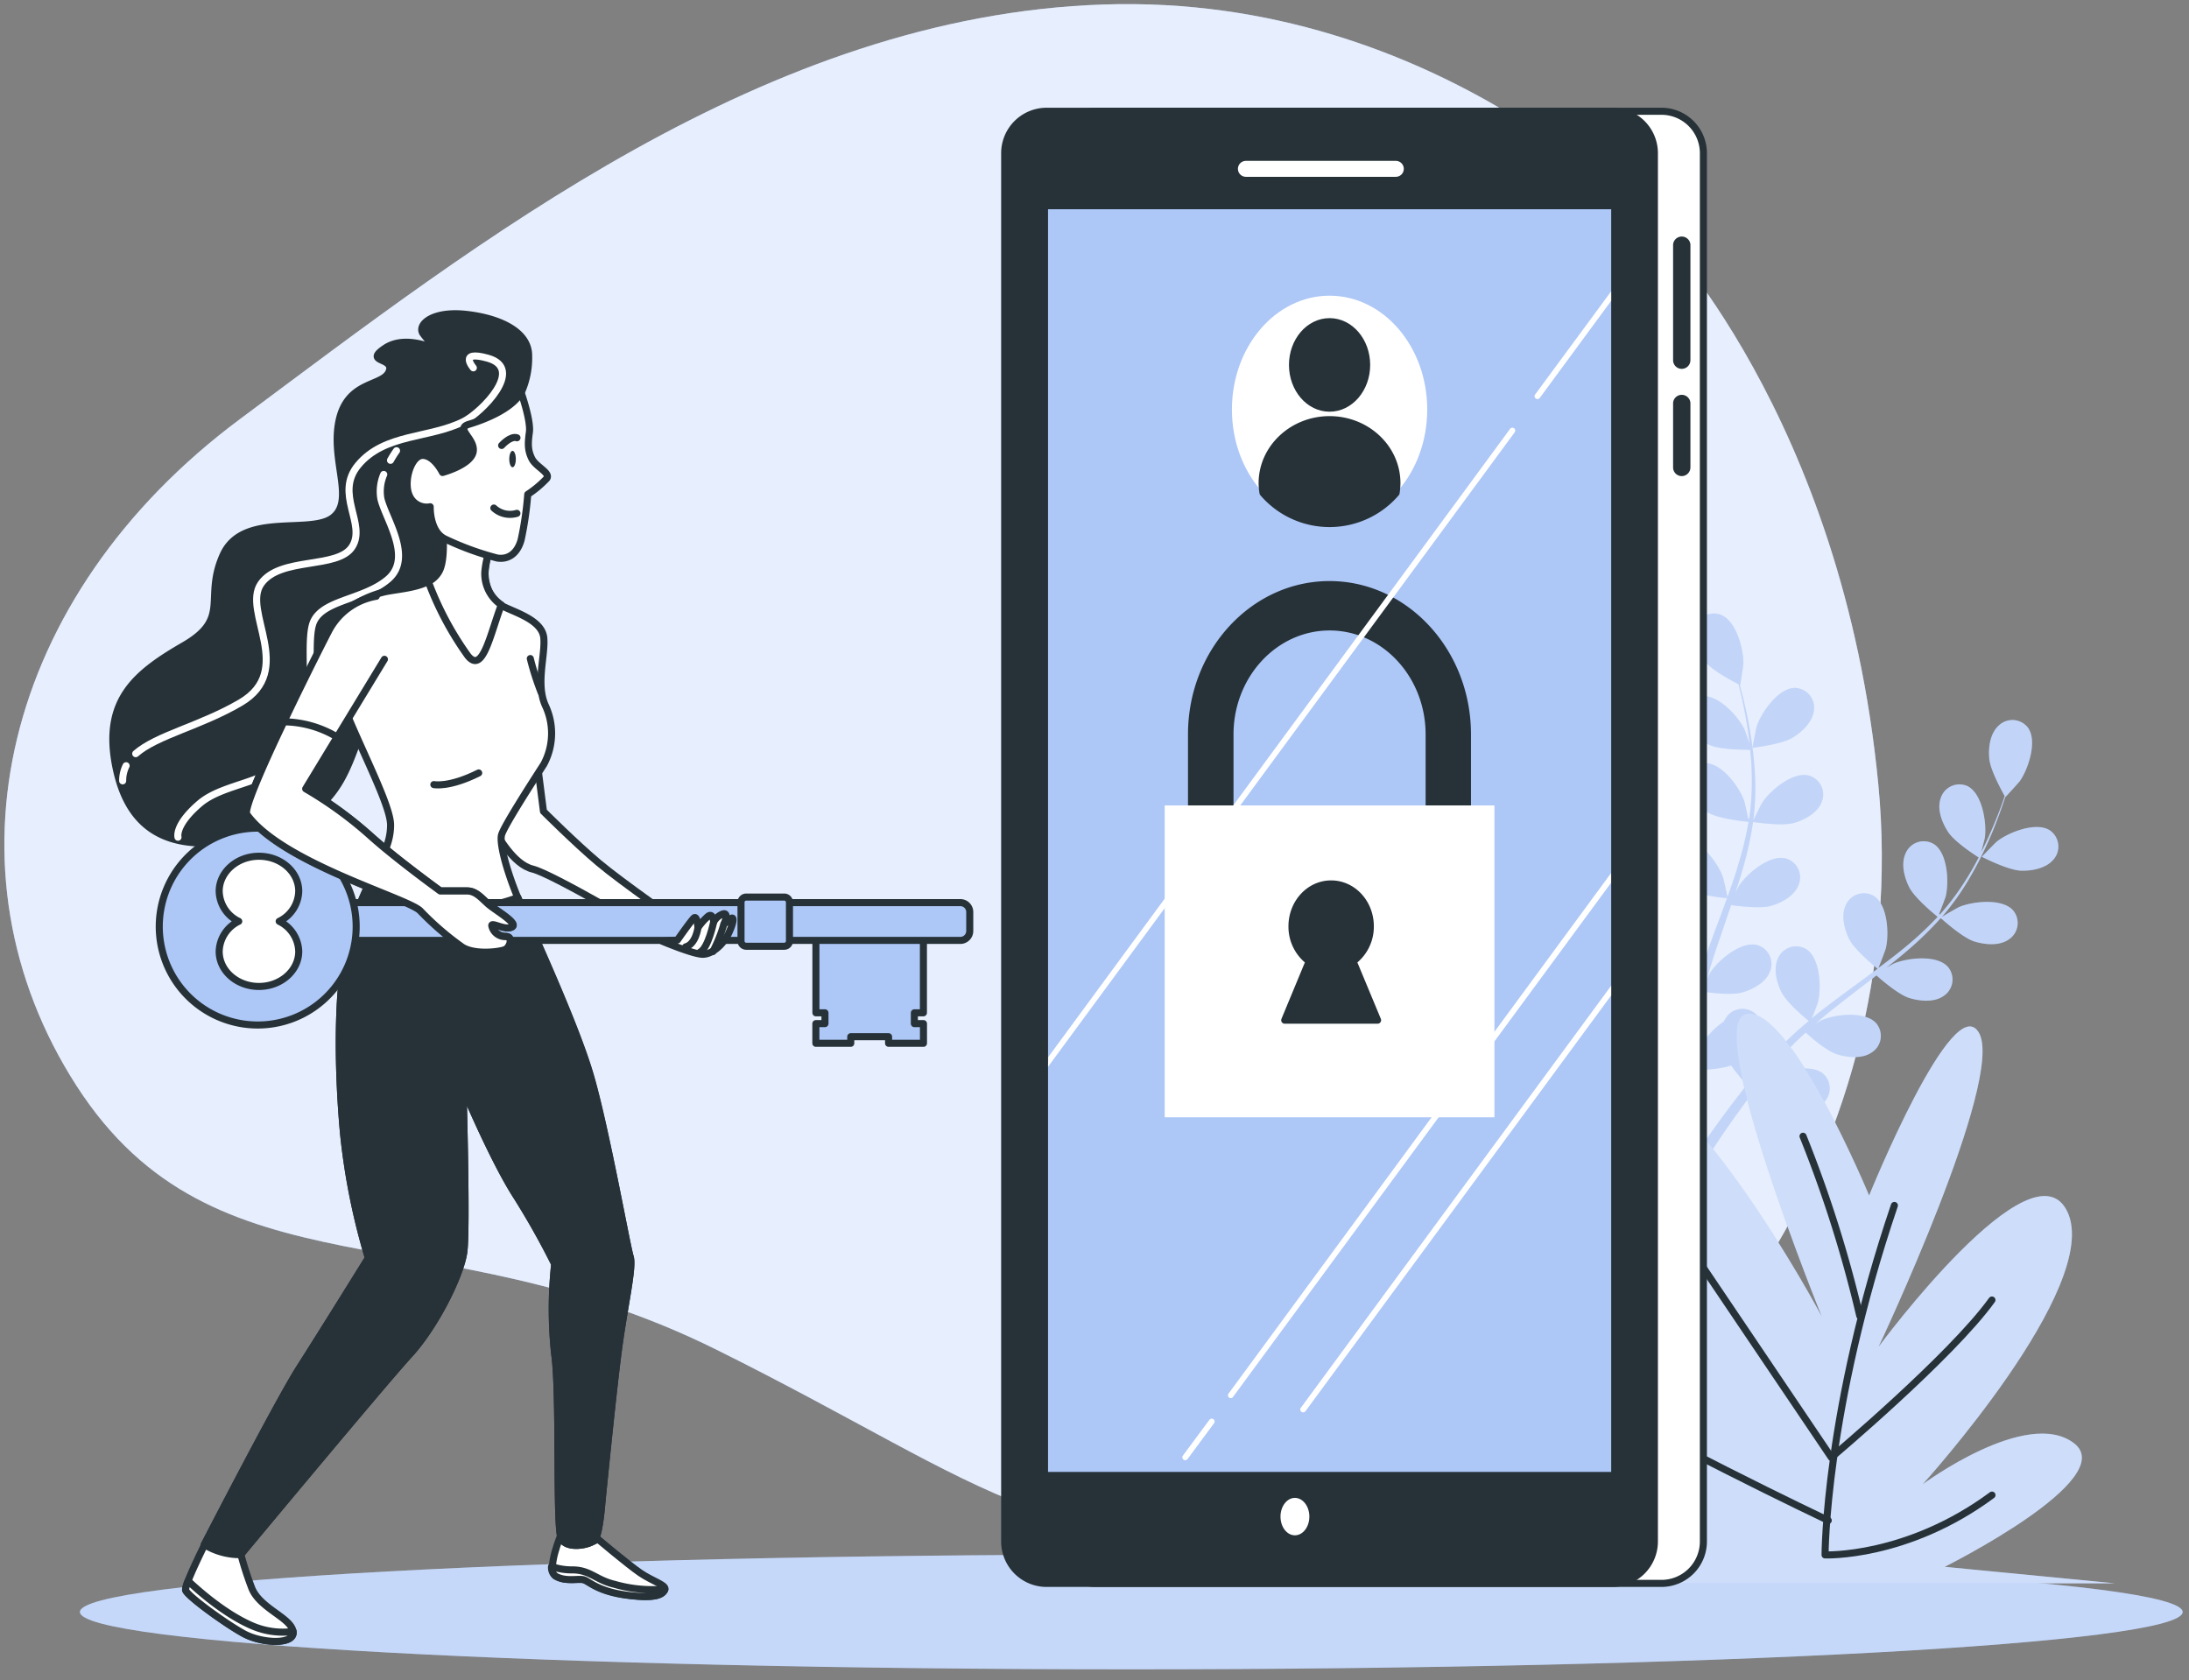 <svg xmlns="http://www.w3.org/2000/svg" width="155" height="119" viewBox="0 0 155 119"><rect x="0" y="0" width="155" height="119" fill="#808080" stroke="none"/><g><g><g><g><path fill="#adc7f7" d="M117.146 16.068s-15.098-16.542-39-15.75c-23.903.79-44.292 16.818-61.148 29.358S-4.377 61.694 5.422 76.9c9.799 15.206 25.414 8.805 45.292 18.675 19.88 9.87 23.655 15.476 45.8 13.076 22.143-2.4 39-26.947 36.487-53.096-2.513-26.149-15.855-39.487-15.855-39.487z"/></g><g opacity=".7"><path fill="#fff" d="M117.146 16.068s-15.098-16.542-39-15.75c-23.903.79-44.292 16.818-61.148 29.358S-4.377 61.694 5.422 76.9c9.799 15.206 25.414 8.805 45.292 18.675 19.88 9.87 23.655 15.476 45.8 13.076 22.143-2.4 39-26.947 36.487-53.096-2.513-26.149-15.855-39.487-15.855-39.487z"/></g></g><g><g><path fill="#adc7f7" d="M80.105 118.222c41.115 0 74.445-1.818 74.445-4.06 0-2.244-33.33-4.062-74.445-4.062-41.115 0-74.445 1.818-74.445 4.061s33.33 4.061 74.445 4.061z"/></g><g opacity=".3"><path fill="#fff" d="M80.105 118.222c41.115 0 74.445-1.818 74.445-4.06 0-2.244-33.33-4.062-74.445-4.062-41.115 0-74.445 1.818-74.445 4.061s33.33 4.061 74.445 4.061z"/></g></g><g><g><path fill="#adc7f7" d="M124.101 52.954c-.022 0 .259-1.399.289-1.5.323-.998 1.538-2.738 2.711-2.734a1.391 1.391 0 0 1 1.339 1.579c-.086.829-.829 1.53-1.5 1.939-.787.49-2.839.716-2.839.716z"/></g><g><path fill="#adc7f7" d="M121.822 43.53c1.106.397 1.657 2.445 1.62 3.495 0 .09-.21 1.5-.229 1.5h-.022c.086.322.18.671.273 1.05.165.705.345 1.5.484 2.385.16.95.266 1.907.315 2.869.06 1.076.023 2.155-.109 3.225a.112.112 0 0 0 0 .037c.147-.311.578-1.174.62-1.237.577-.878 2.204-2.25 3.34-1.92a1.391 1.391 0 0 1 .87 1.875c-.3.772-1.2 1.256-1.953 1.47-.852.243-2.75-.045-2.9-.068a24.35 24.35 0 0 1-.697 3.21 43.37 43.37 0 0 1-.57 1.845c.132-.266.255-.502.274-.536.578-.878 2.205-2.25 3.341-1.924a1.387 1.387 0 0 1 .87 1.875c-.3.776-1.2 1.256-1.953 1.474-.754.217-2.39 0-2.817-.056-.078.232-.157.468-.24.7-.375 1.126-.78 2.25-1.125 3.353-.123.375-.232.78-.34 1.17.12-.236.22-.435.24-.46.573-.878 2.204-2.25 3.337-1.925a1.395 1.395 0 0 1 .873 1.875c-.3.773-1.203 1.257-1.957 1.47-.754.214-2.228.027-2.738-.045-.1.405-.198.807-.277 1.2-.049.27-.113.53-.146.803-.034.274-.075.54-.113.802-.052.514-.112 1.047-.15 1.55-.03.348-.052.682-.075 1.015.116-.375.375-1.147.394-1.21a5.438 5.438 0 0 1 1.8-2.048c.041-.094.093-.184.154-.267a1.391 1.391 0 0 1 2.043-.322c.893.75.668 2.88.26 3.847-.023.057-.357.645-.57 1.013.16-.195.31-.375.48-.593.325-.397.663-.787 1.023-1.207l.551-.596c.18-.207.398-.398.596-.597.47-.453.968-.892 1.482-1.323-.353-.285-1.58-1.324-1.932-2.03-.352-.704-.603-1.69-.236-2.433a1.391 1.391 0 0 1 1.976-.626c.994.622 1.095 2.741.837 3.75 0 .064-.285.772-.44 1.159.312-.255.62-.514.942-.75.93-.72 1.894-1.418 2.85-2.12l.874-.648c-.124-.101-1.609-1.301-2.006-2.089-.35-.7-.604-1.69-.237-2.437a1.395 1.395 0 0 1 1.977-.626c.993.626 1.095 2.745.836 3.75a28.126 28.126 0 0 1-.518 1.353c.642-.48 1.275-.96 1.875-1.458a24.273 24.273 0 0 0 2.325-2.168c-.056-.045-1.612-1.29-2.017-2.1-.353-.701-.604-1.691-.236-2.434a1.387 1.387 0 0 1 1.972-.626c.998.623 1.099 2.741.84 3.75-.019.064-.311.844-.461 1.211l.06.034a17.955 17.955 0 0 0 1.909-2.565c.31-.495.585-.986.84-1.474-.315-.202-1.737-1.125-2.183-1.83-.446-.705-.784-1.612-.502-2.392a1.391 1.391 0 0 1 1.875-.84c1.06.51 1.39 2.606 1.245 3.645 0 .056-.15.622-.26 1.035.11-.221.23-.446.33-.66.376-.803.695-1.56.957-2.25.15-.375.274-.75.375-1.061-.206-.375-1.009-1.82-1.087-2.625-.08-.807.048-1.797.66-2.36a1.391 1.391 0 0 1 2.066.132c.705.941.034 2.951-.574 3.81a44.37 44.37 0 0 1-1.02 1.125v-.022c-.105.318-.217.66-.352 1.027-.248.679-.54 1.448-.908 2.25-.392.88-.834 1.736-1.324 2.565a18.198 18.198 0 0 1-1.875 2.625l-.026.03a27.49 27.49 0 0 1 1.196-.69c.968-.412 3.075-.649 3.848.24a1.395 1.395 0 0 1-.308 2.048c-.678.48-1.698.375-2.445.146-.843-.266-2.25-1.553-2.38-1.654a24.323 24.323 0 0 1-2.352 2.291c-.488.42-.986.825-1.5 1.223.259-.146.491-.278.525-.293.964-.412 3.071-.648 3.844.24a1.391 1.391 0 0 1-.308 2.048c-.675.48-1.695.375-2.441.146-.746-.229-1.995-1.309-2.318-1.597l-.588.453a189.43 189.43 0 0 0-2.794 2.172c-.319.258-.623.525-.93.787.232-.131.424-.24.457-.251.964-.416 3.072-.649 3.844.236a1.387 1.387 0 0 1-.307 2.048c-.68.48-1.695.375-2.442.15-.746-.225-1.875-1.208-2.25-1.55-.303.282-.61.56-.892.848-.191.2-.375.375-.563.59-.187.213-.375.404-.54.607-.326.397-.667.81-.978 1.207-.218.274-.42.54-.623.806.311-.258.941-.75.998-.79.888-.556 2.936-1.107 3.836-.35a1.395 1.395 0 0 1 0 2.074c-.596.574-1.616.638-2.389.518-.855-.135-2.4-1.125-2.591-1.268a71.075 71.075 0 0 0-3.364 4.838l-.056.086-.72-.349c.037-.056.075-.109.112-.169a74.29 74.29 0 0 1 2.51-3.528c.34-.45.712-.927 1.098-1.414a15.002 15.002 0 0 1-1.125-1.38c-.829.322-2.55.337-2.771.337a70.485 70.485 0 0 0-.135 5.888v.124l-.792-.375c0-1.024.042-2.415.147-4.054.033-.566.082-1.17.138-1.785-.22-.056-2.01-.518-2.685-1.058-.61-.487-1.256-1.282-1.233-2.11a1.388 1.388 0 0 1 1.53-1.396c1.166.15 2.14 2.033 2.336 3.064 0 .06.06.75.082 1.162.027-.255.045-.498.072-.75.052-.513.12-1.027.19-1.578.042-.263.087-.53.128-.8.042-.27.113-.547.17-.824.142-.638.314-1.279.505-1.92-.45-.049-2.043-.236-2.73-.626-.686-.39-1.436-1.08-1.537-1.902a1.388 1.388 0 0 1 1.301-1.612c1.174-.03 2.426 1.684 2.771 2.674.023.063.192.802.274 1.21.12-.374.233-.772.375-1.154.375-1.125.799-2.228 1.211-3.341.128-.342.248-.683.375-1.02-.16 0-2.062-.2-2.827-.638-.679-.375-1.436-1.08-1.541-1.901a1.395 1.395 0 0 1 1.3-1.613c1.178-.03 2.43 1.684 2.776 2.674.026.075.266 1.125.315 1.414.27-.75.536-1.5.75-2.25.317-1.013.567-2.045.75-3.09-.075 0-2.063-.188-2.843-.638-.682-.375-1.44-1.08-1.54-1.9a1.395 1.395 0 0 1 1.3-1.613c1.174-.027 2.427 1.683 2.772 2.673.022.068.206.878.285 1.264h.067c.155-1.056.215-2.124.18-3.191 0-.589-.056-1.148-.112-1.695-.375 0-2.078 0-2.828-.323-.75-.322-1.549-.915-1.744-1.72a1.391 1.391 0 0 1 1.125-1.745c1.167-.157 2.6 1.407 3.053 2.355.022.053.217.604.349 1.005-.027-.243-.053-.498-.087-.73a30.369 30.369 0 0 0-.43-2.39c-.09-.4-.177-.75-.263-1.098-.375-.188-1.845-.96-2.352-1.587-.506-.626-.948-1.522-.75-2.328a1.391 1.391 0 0 1 1.823-1.01z"/></g><g><path fill="#adc7f7" d="M143.086 61.66c-.919-.038-2.756-.979-2.756-.983 0-.003.986-1.02 1.058-1.076.82-.656 2.793-1.436 3.772-.787a1.395 1.395 0 0 1 .244 2.058c-.525.63-1.534.818-2.318.788z"/></g><g opacity=".5"><g opacity=".5"><path fill="#fff" d="M124.101 52.954c-.022 0 .259-1.399.289-1.5.323-.998 1.538-2.738 2.711-2.734a1.391 1.391 0 0 1 1.339 1.579c-.086.829-.829 1.53-1.5 1.939-.787.49-2.839.716-2.839.716z"/></g><g opacity=".5"><path fill="#fff" d="M121.822 43.53c1.106.397 1.657 2.445 1.62 3.495 0 .09-.21 1.5-.229 1.5h-.022c.086.322.18.671.273 1.05.165.705.345 1.5.484 2.385.16.95.266 1.907.315 2.869.06 1.076.023 2.155-.109 3.225a.112.112 0 0 0 0 .037c.147-.311.578-1.174.62-1.237.577-.878 2.204-2.25 3.34-1.92a1.391 1.391 0 0 1 .87 1.875c-.3.772-1.2 1.256-1.953 1.47-.852.243-2.75-.045-2.9-.068a24.35 24.35 0 0 1-.697 3.21 43.37 43.37 0 0 1-.57 1.845c.132-.266.255-.502.274-.536.578-.878 2.205-2.25 3.341-1.924a1.387 1.387 0 0 1 .87 1.875c-.3.776-1.2 1.256-1.953 1.474-.754.217-2.39 0-2.817-.056-.078.232-.157.468-.24.7-.375 1.126-.78 2.25-1.125 3.353-.123.375-.232.78-.34 1.17.12-.236.22-.435.24-.46.573-.878 2.204-2.25 3.337-1.925a1.395 1.395 0 0 1 .873 1.875c-.3.773-1.203 1.257-1.957 1.47-.754.214-2.228.027-2.738-.045-.1.405-.198.807-.277 1.2-.049.27-.113.53-.146.803-.034.274-.075.54-.113.802-.052.514-.112 1.047-.15 1.55-.03.348-.052.682-.075 1.015.116-.375.375-1.147.394-1.21a5.438 5.438 0 0 1 1.8-2.048c.041-.094.093-.184.154-.267a1.391 1.391 0 0 1 2.043-.322c.893.75.668 2.88.26 3.847-.023.057-.357.645-.57 1.013.16-.195.31-.375.48-.593.325-.397.663-.787 1.023-1.207l.551-.596c.18-.207.398-.398.596-.597.47-.453.968-.892 1.482-1.323-.353-.285-1.58-1.324-1.932-2.03-.352-.704-.603-1.69-.236-2.433a1.391 1.391 0 0 1 1.976-.626c.994.622 1.095 2.741.837 3.75 0 .064-.285.772-.44 1.159.312-.255.62-.514.942-.75.93-.72 1.894-1.418 2.85-2.12l.874-.648c-.124-.101-1.609-1.301-2.006-2.089-.35-.7-.604-1.69-.237-2.437a1.395 1.395 0 0 1 1.977-.626c.993.626 1.095 2.745.836 3.75a28.126 28.126 0 0 1-.518 1.353c.642-.48 1.275-.96 1.875-1.458a24.273 24.273 0 0 0 2.325-2.168c-.056-.045-1.612-1.29-2.017-2.1-.353-.701-.604-1.691-.236-2.434a1.387 1.387 0 0 1 1.972-.626c.998.623 1.099 2.741.84 3.75-.019.064-.311.844-.461 1.211l.06.034a17.955 17.955 0 0 0 1.909-2.565c.31-.495.585-.986.84-1.474-.315-.202-1.737-1.125-2.183-1.83-.446-.705-.784-1.612-.502-2.392a1.391 1.391 0 0 1 1.875-.84c1.06.51 1.39 2.606 1.245 3.645 0 .056-.15.622-.26 1.035.11-.221.23-.446.33-.66.376-.803.695-1.56.957-2.25.15-.375.274-.75.375-1.061-.206-.375-1.009-1.82-1.087-2.625-.08-.807.048-1.797.66-2.36a1.391 1.391 0 0 1 2.066.132c.705.941.034 2.951-.574 3.81a44.37 44.37 0 0 1-1.02 1.125v-.022c-.105.318-.217.66-.352 1.027-.248.679-.54 1.448-.908 2.25-.392.88-.834 1.736-1.324 2.565a18.198 18.198 0 0 1-1.875 2.625l-.026.03a27.49 27.49 0 0 1 1.196-.69c.968-.412 3.075-.649 3.848.24a1.395 1.395 0 0 1-.308 2.048c-.678.48-1.698.375-2.445.146-.843-.266-2.25-1.553-2.38-1.654a24.323 24.323 0 0 1-2.352 2.291c-.488.42-.986.825-1.5 1.223.259-.146.491-.278.525-.293.964-.412 3.071-.648 3.844.24a1.391 1.391 0 0 1-.308 2.048c-.675.48-1.695.375-2.441.146-.746-.229-1.995-1.309-2.318-1.597l-.588.453a189.43 189.43 0 0 0-2.794 2.172c-.319.258-.623.525-.93.787.232-.131.424-.24.457-.251.964-.416 3.072-.649 3.844.236a1.387 1.387 0 0 1-.307 2.048c-.68.48-1.695.375-2.442.15-.746-.225-1.875-1.208-2.25-1.55-.303.282-.61.56-.892.848-.191.2-.375.375-.563.59-.187.213-.375.404-.54.607-.326.397-.667.81-.978 1.207-.218.274-.42.54-.623.806.311-.258.941-.75.998-.79.888-.556 2.936-1.107 3.836-.35a1.395 1.395 0 0 1 0 2.074c-.596.574-1.616.638-2.389.518-.855-.135-2.4-1.125-2.591-1.268a71.075 71.075 0 0 0-3.364 4.838l-.056.086-.72-.349c.037-.056.075-.109.112-.169a74.29 74.29 0 0 1 2.51-3.528c.34-.45.712-.927 1.098-1.414a15.002 15.002 0 0 1-1.125-1.38c-.829.322-2.55.337-2.771.337a70.485 70.485 0 0 0-.135 5.888v.124l-.792-.375c0-1.024.042-2.415.147-4.054.033-.566.082-1.17.138-1.785-.22-.056-2.01-.518-2.685-1.058-.61-.487-1.256-1.282-1.233-2.11a1.388 1.388 0 0 1 1.53-1.396c1.166.15 2.14 2.033 2.336 3.064 0 .06.06.75.082 1.162.027-.255.045-.498.072-.75.052-.513.12-1.027.19-1.578.042-.263.087-.53.128-.8.042-.27.113-.547.17-.824.142-.638.314-1.279.505-1.92-.45-.049-2.043-.236-2.73-.626-.686-.39-1.436-1.08-1.537-1.902a1.388 1.388 0 0 1 1.301-1.612c1.174-.03 2.426 1.684 2.771 2.674.023.063.192.802.274 1.21.12-.374.233-.772.375-1.154.375-1.125.799-2.228 1.211-3.341.128-.342.248-.683.375-1.02-.16 0-2.062-.2-2.827-.638-.679-.375-1.436-1.08-1.541-1.901a1.395 1.395 0 0 1 1.3-1.613c1.178-.03 2.43 1.684 2.776 2.674.026.075.266 1.125.315 1.414.27-.75.536-1.5.75-2.25.317-1.013.567-2.045.75-3.09-.075 0-2.063-.188-2.843-.638-.682-.375-1.44-1.08-1.54-1.9a1.395 1.395 0 0 1 1.3-1.613c1.174-.027 2.427 1.683 2.772 2.673.022.068.206.878.285 1.264h.067c.155-1.056.215-2.124.18-3.191 0-.589-.056-1.148-.112-1.695-.375 0-2.078 0-2.828-.323-.75-.322-1.549-.915-1.744-1.72a1.391 1.391 0 0 1 1.125-1.745c1.167-.157 2.6 1.407 3.053 2.355.022.053.217.604.349 1.005-.027-.243-.053-.498-.087-.73a30.369 30.369 0 0 0-.43-2.39c-.09-.4-.177-.75-.263-1.098-.375-.188-1.845-.96-2.352-1.587-.506-.626-.948-1.522-.75-2.328a1.391 1.391 0 0 1 1.823-1.01z"/></g><g opacity=".5"><path fill="#fff" d="M143.086 61.66c-.919-.038-2.756-.979-2.756-.983 0-.003.986-1.02 1.058-1.076.82-.656 2.793-1.436 3.772-.787a1.395 1.395 0 0 1 .244 2.058c-.525.63-1.534.818-2.318.788z"/></g></g><g><path fill="#adc7f7" d="M132.35 84.667s-5.576-13.443-8.696-12.858c-3.12.585 5.344 21.427 5.344 21.427s-9.81-18.506-16.5-18.506c-6.69 0 2.452 20.456 10.923 27.274 0 0-13.376-14.415-21.18-11.3-7.803 3.117 15.608 17.727 15.608 17.727s-13.601-4.286-12.041-.975c1.56 3.311 5.797 3.896 5.797 3.896l-15.375.78h53.513l-12.042-1.17s12.488-6.232 9.143-8.763c-3.345-2.532-10.703 2.92-10.703 2.92s12.709-14.024 10.257-19.285c-2.453-5.262-13.38 9.547-13.38 9.547s8.92-18.896 7.125-22.207c-1.797-3.312-7.793 11.493-7.793 11.493z"/></g><g opacity=".4"><path fill="#fff" d="M132.35 84.667s-5.576-13.443-8.696-12.858c-3.12.585 5.344 21.427 5.344 21.427s-9.81-18.506-16.5-18.506c-6.69 0 2.452 20.456 10.923 27.274 0 0-13.376-14.415-21.18-11.3-7.803 3.117 15.608 17.727 15.608 17.727s-13.601-4.286-12.041-.975c1.56 3.311 5.797 3.896 5.797 3.896l-15.375.78h53.513l-12.042-1.17s12.488-6.232 9.143-8.763c-3.345-2.532-10.703 2.92-10.703 2.92s12.709-14.024 10.257-19.285c-2.453-5.262-13.38 9.547-13.38 9.547s8.92-18.896 7.125-22.207c-1.797-3.312-7.793 11.493-7.793 11.493z"/></g><g><path fill="none" stroke="#263238" stroke-linecap="round" stroke-linejoin="round" stroke-miterlimit="20" stroke-width=".5" d="M134.139 85.37c-4.909 14.494-4.909 24.75-4.909 24.75v0s5.798.221 11.82-4.237"/></g><g><path fill="none" stroke="#263238" stroke-linecap="round" stroke-linejoin="round" stroke-miterlimit="20" stroke-width=".5" d="M131.686 93.183a87.19 87.19 0 0 0-4.016-12.713"/></g><g><path fill="none" stroke="#263238" stroke-linecap="round" stroke-linejoin="round" stroke-miterlimit="20" stroke-width=".5" d="M117.19 84.71v0l12.484 18.506v0s8.475-7.125 11.373-11.149"/></g><g><path fill="none" stroke="#263238" stroke-linecap="round" stroke-linejoin="round" stroke-miterlimit="20" stroke-width=".5" d="M129.456 107.679s-13.155-6.244-18.506-9.799"/></g></g><g><g><path fill="#fff" d="M74.61 10.85a2.97 2.97 0 0 1 2.97-2.97h40.065a2.97 2.97 0 0 1 2.97 2.97v98.317a2.97 2.97 0 0 1-2.97 2.97H77.58a2.97 2.97 0 0 1-2.97-2.97z"/><path fill="none" stroke="#263238" stroke-linecap="round" stroke-linejoin="round" stroke-miterlimit="20" stroke-width=".5" d="M74.61 10.85a2.97 2.97 0 0 1 2.97-2.97h40.065a2.97 2.97 0 0 1 2.97 2.97v98.317a2.97 2.97 0 0 1-2.97 2.97H77.58a2.97 2.97 0 0 1-2.97-2.97z"/></g><g><path fill="#263238" d="M119.081 26.122a.611.611 0 0 1-.611-.611v-8.194a.615.615 0 0 1 1.226 0v8.179a.615.615 0 0 1-.615.626z"/></g><g><path fill="#263238" d="M119.081 33.717a.611.611 0 0 1-.611-.611v-4.579a.615.615 0 0 1 1.226 0v4.579a.615.615 0 0 1-.615.611z"/></g><g><path fill="#263238" d="M71.14 10.85a2.97 2.97 0 0 1 2.97-2.97h40.065a2.97 2.97 0 0 1 2.97 2.97v98.317a2.97 2.97 0 0 1-2.97 2.97H74.11a2.97 2.97 0 0 1-2.97-2.97z"/><path fill="none" stroke="#263238" stroke-linecap="round" stroke-linejoin="round" stroke-miterlimit="20" stroke-width=".5" d="M71.14 10.85a2.97 2.97 0 0 1 2.97-2.97h40.065a2.97 2.97 0 0 1 2.97 2.97v98.317a2.97 2.97 0 0 1-2.97 2.97H74.11a2.97 2.97 0 0 1-2.97-2.97z"/></g><g><path fill="#adc7f7" d="M74.21 14.82h39.877v89.422H74.21z"/></g><g><path fill="none" stroke="#fff" stroke-linecap="round" stroke-linejoin="round" stroke-miterlimit="20" stroke-width="1.13" d="M88.22 11.957h10.616"/></g><g><path fill="#fff" d="M92.714 107.407c0 .732-.458 1.324-1.024 1.324-.566 0-1.02-.592-1.02-1.323 0-.732.457-1.328 1.02-1.328.562 0 1.024.593 1.024 1.327z"/></g><g><path fill="#fff" d="M94.145 37.065c3.819 0 6.915-3.61 6.915-8.063 0-4.452-3.096-8.062-6.915-8.062s-6.915 3.61-6.915 8.062c0 4.453 3.096 8.063 6.915 8.063z"/></g><g><path fill="#263238" d="M94.145 28.907c1.45 0 2.625-1.371 2.625-3.063 0-1.692-1.175-3.064-2.625-3.064s-2.625 1.372-2.625 3.064 1.175 3.063 2.625 3.063z"/><path fill="none" stroke="#263238" stroke-linecap="round" stroke-linejoin="round" stroke-miterlimit="20" stroke-width=".5" d="M94.145 28.907c1.45 0 2.625-1.371 2.625-3.063 0-1.692-1.175-3.064-2.625-3.064s-2.625 1.372-2.625 3.064 1.175 3.063 2.625 3.063z"/></g><g><path fill="#263238" d="M94.144 29.72c-2.625 0-4.774 2.014-4.774 4.5.002.231.023.462.064.69a6.202 6.202 0 0 0 9.42 0c.037-.228.057-.459.06-.69 0-2.486-2.138-4.5-4.77-4.5z"/><path fill="none" stroke="#263238" stroke-linecap="round" stroke-linejoin="round" stroke-miterlimit="20" stroke-width=".5" d="M94.144 29.72c-2.625 0-4.774 2.014-4.774 4.5.002.231.023.462.064.69a6.202 6.202 0 0 0 9.42 0c.037-.228.057-.459.06-.69 0-2.486-2.138-4.5-4.77-4.5z"/></g><g><path fill="#263238" d="M87.343 52.01c0-4.057 3.054-7.36 6.803-7.36 3.75 0 6.8 3.303 6.8 7.36v8.623H87.343zm15.206 12.113a1.68 1.68 0 0 0 1.609-1.752V52c0-5.974-4.497-10.849-10.017-10.849s-10.02 4.867-10.02 10.849v10.38a1.68 1.68 0 0 0 1.613 1.744z"/></g><g><path fill="#fff" d="M82.47 57.04h23.348v22.087H82.47z"/></g><g><path fill="#263238" d="M97.544 72.249l-1.733-4.166A3.071 3.071 0 0 0 97.03 65.6c0-1.661-1.241-3-2.775-3-1.534 0-2.771 1.342-2.771 3a3.068 3.068 0 0 0 1.215 2.482L90.97 72.25z"/><path fill="none" stroke="#263238" stroke-linecap="round" stroke-linejoin="round" stroke-miterlimit="20" stroke-width=".5" d="M97.544 72.249v0l-1.733-4.166A3.071 3.071 0 0 0 97.03 65.6c0-1.661-1.241-3-2.775-3-1.534 0-2.771 1.342-2.771 3a3.068 3.068 0 0 0 1.215 2.482L90.97 72.25v0z"/></g><g><path fill="#fff" d="M87.025 98.974c.036.026.08.04.124.041a.195.195 0 0 0 .161-.086l26.768-36.409v-.69L86.995 98.689a.203.203 0 0 0 .03.285z"/></g><g><path fill="#fff" d="M108.7 27.939a.203.203 0 0 0 .045.285.206.206 0 0 0 .285-.045l5.055-6.874v-.675z"/></g><g><path fill="#fff" d="M74.21 75.55l33.045-44.936a.204.204 0 0 0-.33-.24l-32.7 44.486z"/></g><g><path fill="#fff" d="M83.926 103.41a.214.214 0 0 0 .165-.082l1.875-2.535a.202.202 0 0 0-.045-.285.206.206 0 0 0-.285.045l-1.875 2.531a.202.202 0 0 0 .041.285.191.191 0 0 0 .124.042z"/></g><g><path fill="#fff" d="M114.084 69.81L92.11 99.701a.202.202 0 0 0 .165.323.199.199 0 0 0 .165-.083l21.645-29.445z"/></g></g><g><g><path fill="#263238" d="M36.907 27.804a5.959 5.959 0 0 0 .525-2.625c0-1.676-2.028-2.648-4.413-2.914-2.385-.266-3.443.705-3.09 1.324.366.51.813.957 1.323 1.324 0 0-2.385-1.324-3.975-.263-1.59 1.061.71.619.267 1.676-.443 1.058-2.914.62-3.533 3.443-.619 2.824 1.148 5.651-.442 6.889-1.59 1.237-6.375-.443-7.77 2.647-1.395 3.09.585 4.463-2.768 6.405-3.352 1.943-5.797 3.84-4.826 8.606.971 4.767 4.151 6.435 10.421 4.752 6.27-1.684 5.828-5.475 7.875-9.375 2.048-3.9 5.213-3.09 6.184-5.3.971-2.208-.266-4.855-.176-6.888.09-2.032 2.118-2.471 2.913-4.875.795-2.404 1.485-4.826 1.485-4.826z"/><path fill="none" stroke="#263238" stroke-linecap="round" stroke-linejoin="round" stroke-miterlimit="20" stroke-width=".5" d="M36.907 27.804a5.959 5.959 0 0 0 .525-2.625c0-1.676-2.028-2.648-4.413-2.914-2.385-.266-3.443.705-3.09 1.324.366.51.813.957 1.323 1.324 0 0-2.385-1.324-3.975-.263-1.59 1.061.71.619.267 1.676-.443 1.058-2.914.62-3.533 3.443-.619 2.824 1.148 5.651-.442 6.889-1.59 1.237-6.375-.443-7.77 2.647-1.395 3.09.585 4.463-2.768 6.405-3.352 1.943-5.797 3.84-4.826 8.606.971 4.767 4.151 6.435 10.421 4.752 6.27-1.684 5.828-5.475 7.875-9.375 2.048-3.9 5.213-3.09 6.184-5.3.971-2.208-.266-4.855-.176-6.888.09-2.032 2.118-2.471 2.913-4.875.795-2.404 1.485-4.826 1.485-4.826z"/></g><g><path fill="none" stroke="#fff" stroke-linecap="round" stroke-linejoin="round" stroke-miterlimit="20" stroke-width=".5" d="M8.93 54.23a2.347 2.347 0 0 0-.244 1.069"/></g><g><path fill="none" stroke="#fff" stroke-linecap="round" stroke-linejoin="round" stroke-miterlimit="20" stroke-width=".5" d="M33.516 26.05v0s-1.102-1.275 1.02-.683c2.674.75-.465 3.844-1.672 4.466-2.423 1.242-5.625.844-7.5 3.102-1.703 2.04.596 4.166-.424 5.782-1.02 1.616-5.104.679-6.461 2.625-1.358 1.946 2.464 6.124-1.448 8.419-2.827 1.661-5.925 2.299-7.421 3.615"/></g><g><path fill="none" stroke="#fff" stroke-linecap="round" stroke-linejoin="round" stroke-miterlimit="20" stroke-width=".5" d="M27.171 33.6a3.064 3.064 0 0 0-.202 1.721c.337 1.444 2.295 4.167.51 5.697-1.785 1.53-4.849 1.443-5.355 3.236-.506 1.792.51 6.716-1.189 9-1.699 2.283-5.017 2.126-6.802 3.656-1.785 1.53-1.53 2.381-1.53 2.381v0"/></g><g><path fill="none" stroke="#fff" stroke-linecap="round" stroke-linejoin="round" stroke-miterlimit="20" stroke-width=".5" d="M28.077 31.92a7.473 7.473 0 0 0-.427.679"/></g><g><path fill="#fff" d="M38.05 54.086l.432 3.375s2.25 2.25 3.904 3.641c1.654 1.392 5.891 4.335 5.891 4.335l-2.149.612s-7.023-4.163-8.41-4.5c-1.388-.338-2.427-2.34-2.858-2.948-.432-.607 2.062-5.122 3.19-4.515z"/><path fill="none" stroke="#263238" stroke-linecap="round" stroke-linejoin="round" stroke-miterlimit="20" stroke-width=".5" d="M38.05 54.086l.432 3.375v0s2.25 2.25 3.904 3.641c1.654 1.392 5.891 4.335 5.891 4.335v0l-2.149.612v0s-7.023-4.163-8.41-4.5c-1.388-.338-2.427-2.34-2.858-2.948-.432-.607 2.062-5.122 3.19-4.515z"/></g><g><path fill="#fff" d="M42.335 109s2.122 1.792 3 2.393c.877.6 1.9.87 1.74 1.196-.162.326-.6.652-2.667.375-2.066-.278-2.662-.979-3.045-1.088-.382-.109-1.305.165-2.01-.27-.705-.435.413-3.026.413-3.026.64.747 1.724.925 2.569.42z"/><path fill="none" stroke="#263238" stroke-linecap="round" stroke-linejoin="round" stroke-miterlimit="20" stroke-width=".5" d="M42.335 109v0s2.122 1.792 3 2.393c.877.6 1.9.87 1.74 1.196-.162.326-.6.652-2.667.375-2.066-.278-2.662-.979-3.045-1.088-.382-.109-1.305.165-2.01-.27-.705-.435.413-3.026.413-3.026.64.747 1.724.925 2.569.42z"/></g><g><path fill="#fff" d="M47.068 112.59a.277.277 0 0 0 0-.052 9.664 9.664 0 0 1-3.547-.334c-1.335-.315-1.729-1.024-3-1.024a4.357 4.357 0 0 1-1.466-.24.773.773 0 0 0 .266.671c.705.435 1.631.162 2.01.27.379.109.979.818 3.045 1.088 2.066.27 2.527-.053 2.692-.379z"/><path fill="none" stroke="#263238" stroke-linecap="round" stroke-linejoin="round" stroke-miterlimit="20" stroke-width=".5" d="M47.068 112.59a.277.277 0 0 0 0-.052 9.664 9.664 0 0 1-3.547-.334c-1.335-.315-1.729-1.024-3-1.024a4.357 4.357 0 0 1-1.466-.24.773.773 0 0 0 .266.671c.705.435 1.631.162 2.01.27.379.109.979.818 3.045 1.088 2.066.27 2.527-.053 2.692-.379z"/></g><g><path fill="#fff" d="M31.226 36.53s.409 2.752-.116 3.862c-.525 1.11-2.167 1.23-3.57 1.467-1.403.236-4.624 1.462-4.275 4.623.349 3.162 4.391 10.01 4.391 11.94 0 1.932-1.23 2.926-2.576 6.672-1.346 3.746-1.17 10.714-.75 15.221a47.588 47.588 0 0 0 1.755 8.779s-3.375 5.445-4.875 7.785-6.75 12.528-6.75 12.528 0 .35.817.586c.576.14 1.17.179 1.76.116 0 0 10.064-12.117 11.94-14.164 1.874-2.047 3.63-5.625 3.862-7.26.232-1.635-.057-11.648-.057-11.648s2.104 5.033 3.75 7.61a54.087 54.087 0 0 1 2.746 4.874 29.467 29.467 0 0 0 0 6.375c.408 2.925.063 12.323.472 13.084.409.761 1.995.442 2.347.094.353-.349.518-2.625.518-2.625s.701-7.125 1.125-10.478c.424-3.352 1.125-6.206.881-6.967-.244-.762-1.699-8.899-2.812-12.75-1.114-3.852-4.5-11.063-5.25-12.934-.75-1.871-1.174-3.574-1.054-4.159.12-.585 2.4-4.095 3-5.032a4.628 4.628 0 0 0 .116-4.155c-.701-1.523 0-3.574-.116-4.8-.116-1.227-1.931-1.759-2.869-2.224-.937-.465-1.29-1.523-1.29-2.4a6.75 6.75 0 0 1 .529-2.145s-2.888-1.875-3.649-1.875z"/><path fill="none" stroke="#263238" stroke-linecap="round" stroke-linejoin="round" stroke-miterlimit="20" stroke-width=".5" d="M31.226 36.53s.409 2.752-.116 3.862c-.525 1.11-2.167 1.23-3.57 1.467-1.403.236-4.624 1.462-4.275 4.623.349 3.162 4.391 10.01 4.391 11.94 0 1.932-1.23 2.926-2.576 6.672-1.346 3.746-1.17 10.714-.75 15.221a47.588 47.588 0 0 0 1.755 8.779s-3.375 5.445-4.875 7.785-6.75 12.528-6.75 12.528v0s0 .35.817.586c.576.14 1.17.179 1.76.116 0 0 10.064-12.117 11.94-14.164 1.874-2.047 3.63-5.625 3.862-7.26.232-1.635-.057-11.648-.057-11.648v0s2.104 5.033 3.75 7.61a54.087 54.087 0 0 1 2.746 4.874 29.467 29.467 0 0 0 0 6.375c.408 2.925.063 12.323.472 13.084.409.761 1.995.442 2.347.094.353-.349.518-2.625.518-2.625v0s.701-7.125 1.125-10.478c.424-3.352 1.125-6.206.881-6.967-.244-.762-1.699-8.899-2.812-12.75-1.114-3.852-4.5-11.063-5.25-12.934-.75-1.871-1.174-3.574-1.054-4.159.12-.585 2.4-4.095 3-5.032a4.628 4.628 0 0 0 .116-4.155c-.701-1.523 0-3.574-.116-4.8-.116-1.227-1.931-1.759-2.869-2.224-.937-.465-1.29-1.523-1.29-2.4a6.75 6.75 0 0 1 .529-2.145s-2.888-1.875-3.649-1.875z"/></g><g><path fill="none" stroke="#263238" stroke-linecap="round" stroke-linejoin="round" stroke-miterlimit="20" stroke-width=".5" d="M38.319 49.044a19.317 19.317 0 0 1-.769-2.404"/></g><g><path fill="none" stroke="#263238" stroke-linecap="round" stroke-linejoin="round" stroke-miterlimit="20" stroke-width=".5" d="M30.72 55.565s1.058.233 3.176-.825"/></g><g><path fill="#263238" d="M41.82 76.215c-1.061-3.69-4.207-10.429-5.149-12.652-4.5 1.687-8.707.247-10.683-.683a28.658 28.658 0 0 0-.908 2.212c-1.346 3.75-1.17 10.714-.75 15.222a47.588 47.588 0 0 0 1.755 8.779s-3.375 5.444-4.875 7.784-6.75 12.53-6.75 12.53 0 .348.818.584c.575.14 1.17.18 1.758.116 0 0 10.065-12.116 11.94-14.163 1.875-2.048 3.63-5.625 3.863-7.26.232-1.635-.057-11.648-.057-11.648s2.104 5.033 3.75 7.609a54.087 54.087 0 0 1 2.746 4.875 29.467 29.467 0 0 0 0 6.375c.408 2.925.063 12.322.472 13.084.409.761 1.995.442 2.347.093.353-.348.518-2.625.518-2.625s.701-7.125 1.125-10.477c.424-3.353 1.125-6.206.881-6.968-.244-.76-1.687-8.924-2.801-12.787z"/><path fill="none" stroke="#263238" stroke-linecap="round" stroke-linejoin="round" stroke-miterlimit="20" stroke-width=".5" d="M41.82 76.215c-1.061-3.69-4.207-10.429-5.149-12.652-4.5 1.687-8.707.247-10.683-.683a28.658 28.658 0 0 0-.908 2.212c-1.346 3.75-1.17 10.714-.75 15.222a47.588 47.588 0 0 0 1.755 8.779s-3.375 5.444-4.875 7.784-6.75 12.53-6.75 12.53v0s0 .348.818.584c.575.14 1.17.18 1.758.116 0 0 10.065-12.116 11.94-14.163 1.875-2.048 3.63-5.625 3.863-7.26.232-1.635-.057-11.648-.057-11.648v0s2.104 5.033 3.75 7.609a54.087 54.087 0 0 1 2.746 4.875 29.467 29.467 0 0 0 0 6.375c.408 2.925.063 12.322.472 13.084.409.761 1.995.442 2.347.093.353-.348.518-2.625.518-2.625v0s.701-7.125 1.125-10.477c.424-3.353 1.125-6.206.881-6.968-.244-.76-1.687-8.924-2.801-12.787z"/></g><g><path fill="#adc7f7" d="M64.745 72.493v-.765h.641V65.72h-7.612v6.008h.641v.764h-.645v1.395h2.471v-.468h2.678v.468h2.471v-1.395h-.645z"/><path fill="none" stroke="#263238" stroke-linecap="round" stroke-linejoin="round" stroke-miterlimit="20" stroke-width=".5" d="M64.745 72.493v0-.765 0h.641v0-6.008 0h-.641v0h-6.33v0h-.641v6.008h.641v.764h-.645v1.395h2.471v0-.468 0h2.678v.468h2.471v0-1.395 0h-.645v0z"/></g><g><path fill="#adc7f7" d="M23.84 63.924H68c.369 0 .667.299.667.667v1.343A.668.668 0 0 1 68 66.6H23.84V63.92z"/><path fill="none" stroke="#263238" stroke-linecap="round" stroke-linejoin="round" stroke-miterlimit="20" stroke-width=".5" d="M23.84 63.924v0H68c.369 0 .667.299.667.667v1.343A.668.668 0 0 1 68 66.6H23.84v0-2.681 0z"/></g><g><path fill="#adc7f7" d="M52.47 63.901c0-.205.166-.371.371-.371h2.689c.205 0 .371.166.371.371v2.741a.371.371 0 0 1-.371.372h-2.689a.371.371 0 0 1-.371-.371z"/><path fill="none" stroke="#263238" stroke-linecap="round" stroke-linejoin="round" stroke-miterlimit="20" stroke-width=".5" d="M52.47 63.901c0-.205.166-.371.371-.371h2.689c.205 0 .371.166.371.371v2.741a.371.371 0 0 1-.371.372h-2.689a.371.371 0 0 1-.371-.371z"/></g><g transform="rotate(-80.7 18.5 65.5)"><path fill="#adc7f7" d="M18.341 72.243a6.971 6.971 0 1 0 0-13.943 6.971 6.971 0 0 0 0 13.943z"/><path fill="none" stroke="#263238" stroke-linecap="round" stroke-linejoin="round" stroke-miterlimit="20" stroke-width=".5" d="M18.341 72.243a6.971 6.971 0 1 0 0-13.943 6.971 6.971 0 0 0 0 13.943z"/></g><g><path fill="#fff" d="M19.769 65.249a2.437 2.437 0 0 0 1.384-2.13c0-1.369-1.26-2.479-2.817-2.479-1.556 0-2.816 1.125-2.816 2.479a2.43 2.43 0 0 0 1.384 2.13 2.441 2.441 0 0 0-1.384 2.134c0 1.368 1.26 2.478 2.816 2.478 1.557 0 2.817-1.125 2.817-2.478a2.449 2.449 0 0 0-1.384-2.134z"/><path fill="none" stroke="#263238" stroke-linecap="round" stroke-linejoin="round" stroke-miterlimit="20" stroke-width=".5" d="M19.769 65.249a2.437 2.437 0 0 0 1.384-2.13c0-1.369-1.26-2.479-2.817-2.479-1.556 0-2.816 1.125-2.816 2.479a2.43 2.43 0 0 0 1.384 2.13 2.441 2.441 0 0 0-1.384 2.134c0 1.368 1.26 2.478 2.816 2.478 1.557 0 2.817-1.125 2.817-2.478a2.449 2.449 0 0 0-1.384-2.134z"/></g><g><path fill="#fff" d="M46.9 66.66s2.182.923 2.857.923c.675 0 1.455-.679 1.842-1.5.386-.821.375-1.211.146-1.016l-.484.375s.375-.821-.049-.724a1.185 1.185 0 0 0-.678.581s-.049-.727-.435-.375a4.44 4.44 0 0 0-.679.777s-.049-.92-.293-.68c-.243.24-1.158 1.55-1.158 1.55z"/><path fill="none" stroke="#263238" stroke-linecap="round" stroke-linejoin="round" stroke-miterlimit="20" stroke-width=".5" d="M46.9 66.66v0s2.182.923 2.857.923c.675 0 1.455-.679 1.842-1.5.386-.821.375-1.211.146-1.016l-.484.375v0s.375-.821-.049-.724a1.185 1.185 0 0 0-.678.581s-.049-.727-.435-.375a4.44 4.44 0 0 0-.679.777s-.049-.92-.293-.68c-.243.24-1.158 1.55-1.158 1.55v0z"/></g><g><path fill="#fff" d="M49.42 65.7s-.146 1.162-.87 1.357"/><path fill="none" stroke="#263238" stroke-linecap="round" stroke-linejoin="round" stroke-miterlimit="20" stroke-width=".5" d="M49.42 65.7s-.146 1.162-.87 1.357"/></g><g><path fill="#fff" d="M50.528 65.31s-.375 1.837-.968 2.13"/><path fill="none" stroke="#263238" stroke-linecap="round" stroke-linejoin="round" stroke-miterlimit="20" stroke-width=".5" d="M50.528 65.31s-.375 1.837-.968 2.13"/></g><g><path fill="#fff" d="M51.256 65.45a10.45 10.45 0 0 1-.776 1.939"/><path fill="none" stroke="#263238" stroke-linecap="round" stroke-linejoin="round" stroke-miterlimit="20" stroke-width=".5" d="M51.256 65.45a10.45 10.45 0 0 1-.776 1.939"/></g><g><path fill="#fff" d="M35.498 42.837a2.663 2.663 0 0 1-1.17-2.325 6.75 6.75 0 0 1 .547-2.107s-2.869-1.875-3.63-1.875c0 0 .409 2.752-.116 3.862a1.762 1.762 0 0 1-.799.795 22.358 22.358 0 0 0 2.794 5.25c1.053 1.324 1.567-1.466 2.373-3.6z"/><path fill="none" stroke="#263238" stroke-linecap="round" stroke-linejoin="round" stroke-miterlimit="20" stroke-width=".5" d="M35.498 42.837a2.663 2.663 0 0 1-1.17-2.325 6.75 6.75 0 0 1 .547-2.107s-2.869-1.875-3.63-1.875c0 0 .409 2.752-.116 3.862a1.762 1.762 0 0 1-.799.795 22.358 22.358 0 0 0 2.794 5.25c1.053 1.324 1.567-1.466 2.373-3.6z"/></g><g><path fill="#fff" d="M26.642 42.23a4.684 4.684 0 0 0-3.375 2.471c-1.155 2.228-6.202 12.338-5.77 12.941 2.452 3.45 11.373 5.933 12.28 6.84.908.95 1.903 1.81 2.974 2.57.908.577 2.719.33 3.049.164.33-.165.577-.907 0-.907a.964.964 0 0 1-.953-.75c-.082-.33.908.33 1.403.082.495-.247-1.106-1.151-1.601-1.564-.495-.412-.908-.986-1.568-.986H31.18s-3.038-2.201-4.875-3.84a27.889 27.889 0 0 0-4.654-3.397l5.569-9.162"/><path fill="none" stroke="#263238" stroke-linecap="round" stroke-linejoin="round" stroke-miterlimit="20" stroke-width=".5" d="M26.642 42.23a4.684 4.684 0 0 0-3.375 2.471c-1.155 2.228-6.202 12.338-5.77 12.941 2.452 3.45 11.373 5.933 12.28 6.84.908.95 1.903 1.81 2.974 2.57.908.577 2.719.33 3.049.164.33-.165.577-.907 0-.907a.964.964 0 0 1-.953-.75c-.082-.33.908.33 1.403.082.495-.247-1.106-1.151-1.601-1.564-.495-.412-.908-.986-1.568-.986H31.18v0s-3.038-2.201-4.875-3.84a27.889 27.889 0 0 0-4.654-3.397l5.569-9.162v0"/></g><g><path fill="#fff" d="M34.641 64.088c-.495-.413-.907-.987-1.567-.987h-1.901s-3.038-2.201-4.875-3.84a27.888 27.888 0 0 0-4.654-3.397l2.227-3.668A7.451 7.451 0 0 0 20.1 51.12c-1.5 3.128-2.846 6.218-2.625 6.544 2.452 3.45 11.374 5.932 12.281 6.84.907.949 1.903 1.809 2.974 2.569.907.577 2.719.33 3.049.165.33-.165.577-.908 0-.908a.964.964 0 0 1-.953-.75c-.082-.33.908.33 1.403.083.495-.248-1.092-1.16-1.587-1.575z"/><path fill="none" stroke="#263238" stroke-linecap="round" stroke-linejoin="round" stroke-miterlimit="20" stroke-width=".5" d="M34.641 64.088c-.495-.413-.907-.987-1.567-.987h-1.901v0s-3.038-2.201-4.875-3.84a27.888 27.888 0 0 0-4.654-3.397l2.227-3.668A7.451 7.451 0 0 0 20.1 51.12c-1.5 3.128-2.846 6.218-2.625 6.544 2.452 3.45 11.374 5.932 12.281 6.84.907.949 1.903 1.809 2.974 2.569.907.577 2.719.33 3.049.165.33-.165.577-.908 0-.908a.964.964 0 0 1-.953-.75c-.082-.33.908.33 1.403.083.495-.248-1.092-1.16-1.587-1.575z"/></g><g><path fill="#fff" d="M37.662 32.487c-.293-.585-.293-1.053-.177-1.875.117-.82-.585-2.812-.585-2.812-.716 1.237-2.786 1.972-3.701 2.25-1.009.307.465 1.005.308 1.939-.158.933-2.172 1.473-2.172 1.473s-.588-1.21-1.406-1.21c-.817 0-1.399 1.874-.934 2.868.25.567.858.886 1.467.769 0 0-.057 1.758 1.053 2.283a20.625 20.625 0 0 0 3.69 1.347c.702.116 1.403-.233 1.695-1.287.229-1.061.386-2.138.469-3.22a7.533 7.533 0 0 0 1.346-1.126c.282-.405-.761-.814-1.053-1.399z"/><path fill="none" stroke="#263238" stroke-linecap="round" stroke-linejoin="round" stroke-miterlimit="20" stroke-width=".5" d="M37.662 32.487c-.293-.585-.293-1.053-.177-1.875.117-.82-.585-2.812-.585-2.812v0c-.716 1.237-2.786 1.972-3.701 2.25-1.009.307.465 1.005.308 1.939-.158.933-2.172 1.473-2.172 1.473v0s-.588-1.21-1.406-1.21c-.817 0-1.399 1.874-.934 2.868.25.567.858.886 1.467.769 0 0-.057 1.758 1.053 2.283a20.625 20.625 0 0 0 3.69 1.347c.702.116 1.403-.233 1.695-1.287.229-1.061.386-2.138.469-3.22a7.533 7.533 0 0 0 1.346-1.126c.282-.405-.761-.814-1.053-1.399z"/></g><g><path fill="#263238" d="M36.525 32.511c0 .323-.105.581-.233.581-.127 0-.232-.258-.232-.58 0-.323.105-.582.232-.582.128 0 .233.259.233.581z"/></g><g><path fill="none" stroke="#263238" stroke-linecap="round" stroke-linejoin="round" stroke-miterlimit="20" stroke-width=".5" d="M35.52 31.547s.622-.701 1.087-.544"/></g><g><path fill="none" stroke="#263238" stroke-linecap="round" stroke-linejoin="round" stroke-miterlimit="20" stroke-width=".5" d="M36.601 36.355a1.688 1.688 0 0 1-1.631-.375"/></g><g><path fill="#fff" d="M14.488 109.4s-1.4 2.805-1.347 3.188c.053.382 2.828 2.392 4.125 3.097 1.298.705 3.645.818 3.48-.161-.165-.979-2.392-1.631-2.936-3.101-.29-.76-.54-1.536-.75-2.322a4.807 4.807 0 0 1-2.572-.701z"/><path fill="none" stroke="#263238" stroke-linecap="round" stroke-linejoin="round" stroke-miterlimit="20" stroke-width=".5" d="M14.488 109.4v0s-1.4 2.805-1.347 3.188c.053.382 2.828 2.392 4.125 3.097 1.298.705 3.645.818 3.48-.161-.165-.979-2.392-1.631-2.936-3.101-.29-.76-.54-1.536-.75-2.322a4.807 4.807 0 0 1-2.572-.701z"/></g><g><path fill="#fff" d="M20.756 115.541a5.479 5.479 0 0 1-2.936-.416c-2.014-.874-3.964-2.659-4.5-3.165a2.01 2.01 0 0 0-.18.641c.056.375 2.828 2.393 4.125 3.098 1.298.705 3.626.802 3.491-.158z"/><path fill="none" stroke="#263238" stroke-linecap="round" stroke-linejoin="round" stroke-miterlimit="20" stroke-width=".5" d="M20.756 115.541a5.479 5.479 0 0 1-2.936-.416c-2.014-.874-3.964-2.659-4.5-3.165a2.01 2.01 0 0 0-.18.641c.056.375 2.828 2.393 4.125 3.098 1.298.705 3.626.802 3.491-.158z"/></g></g></g></g></svg>